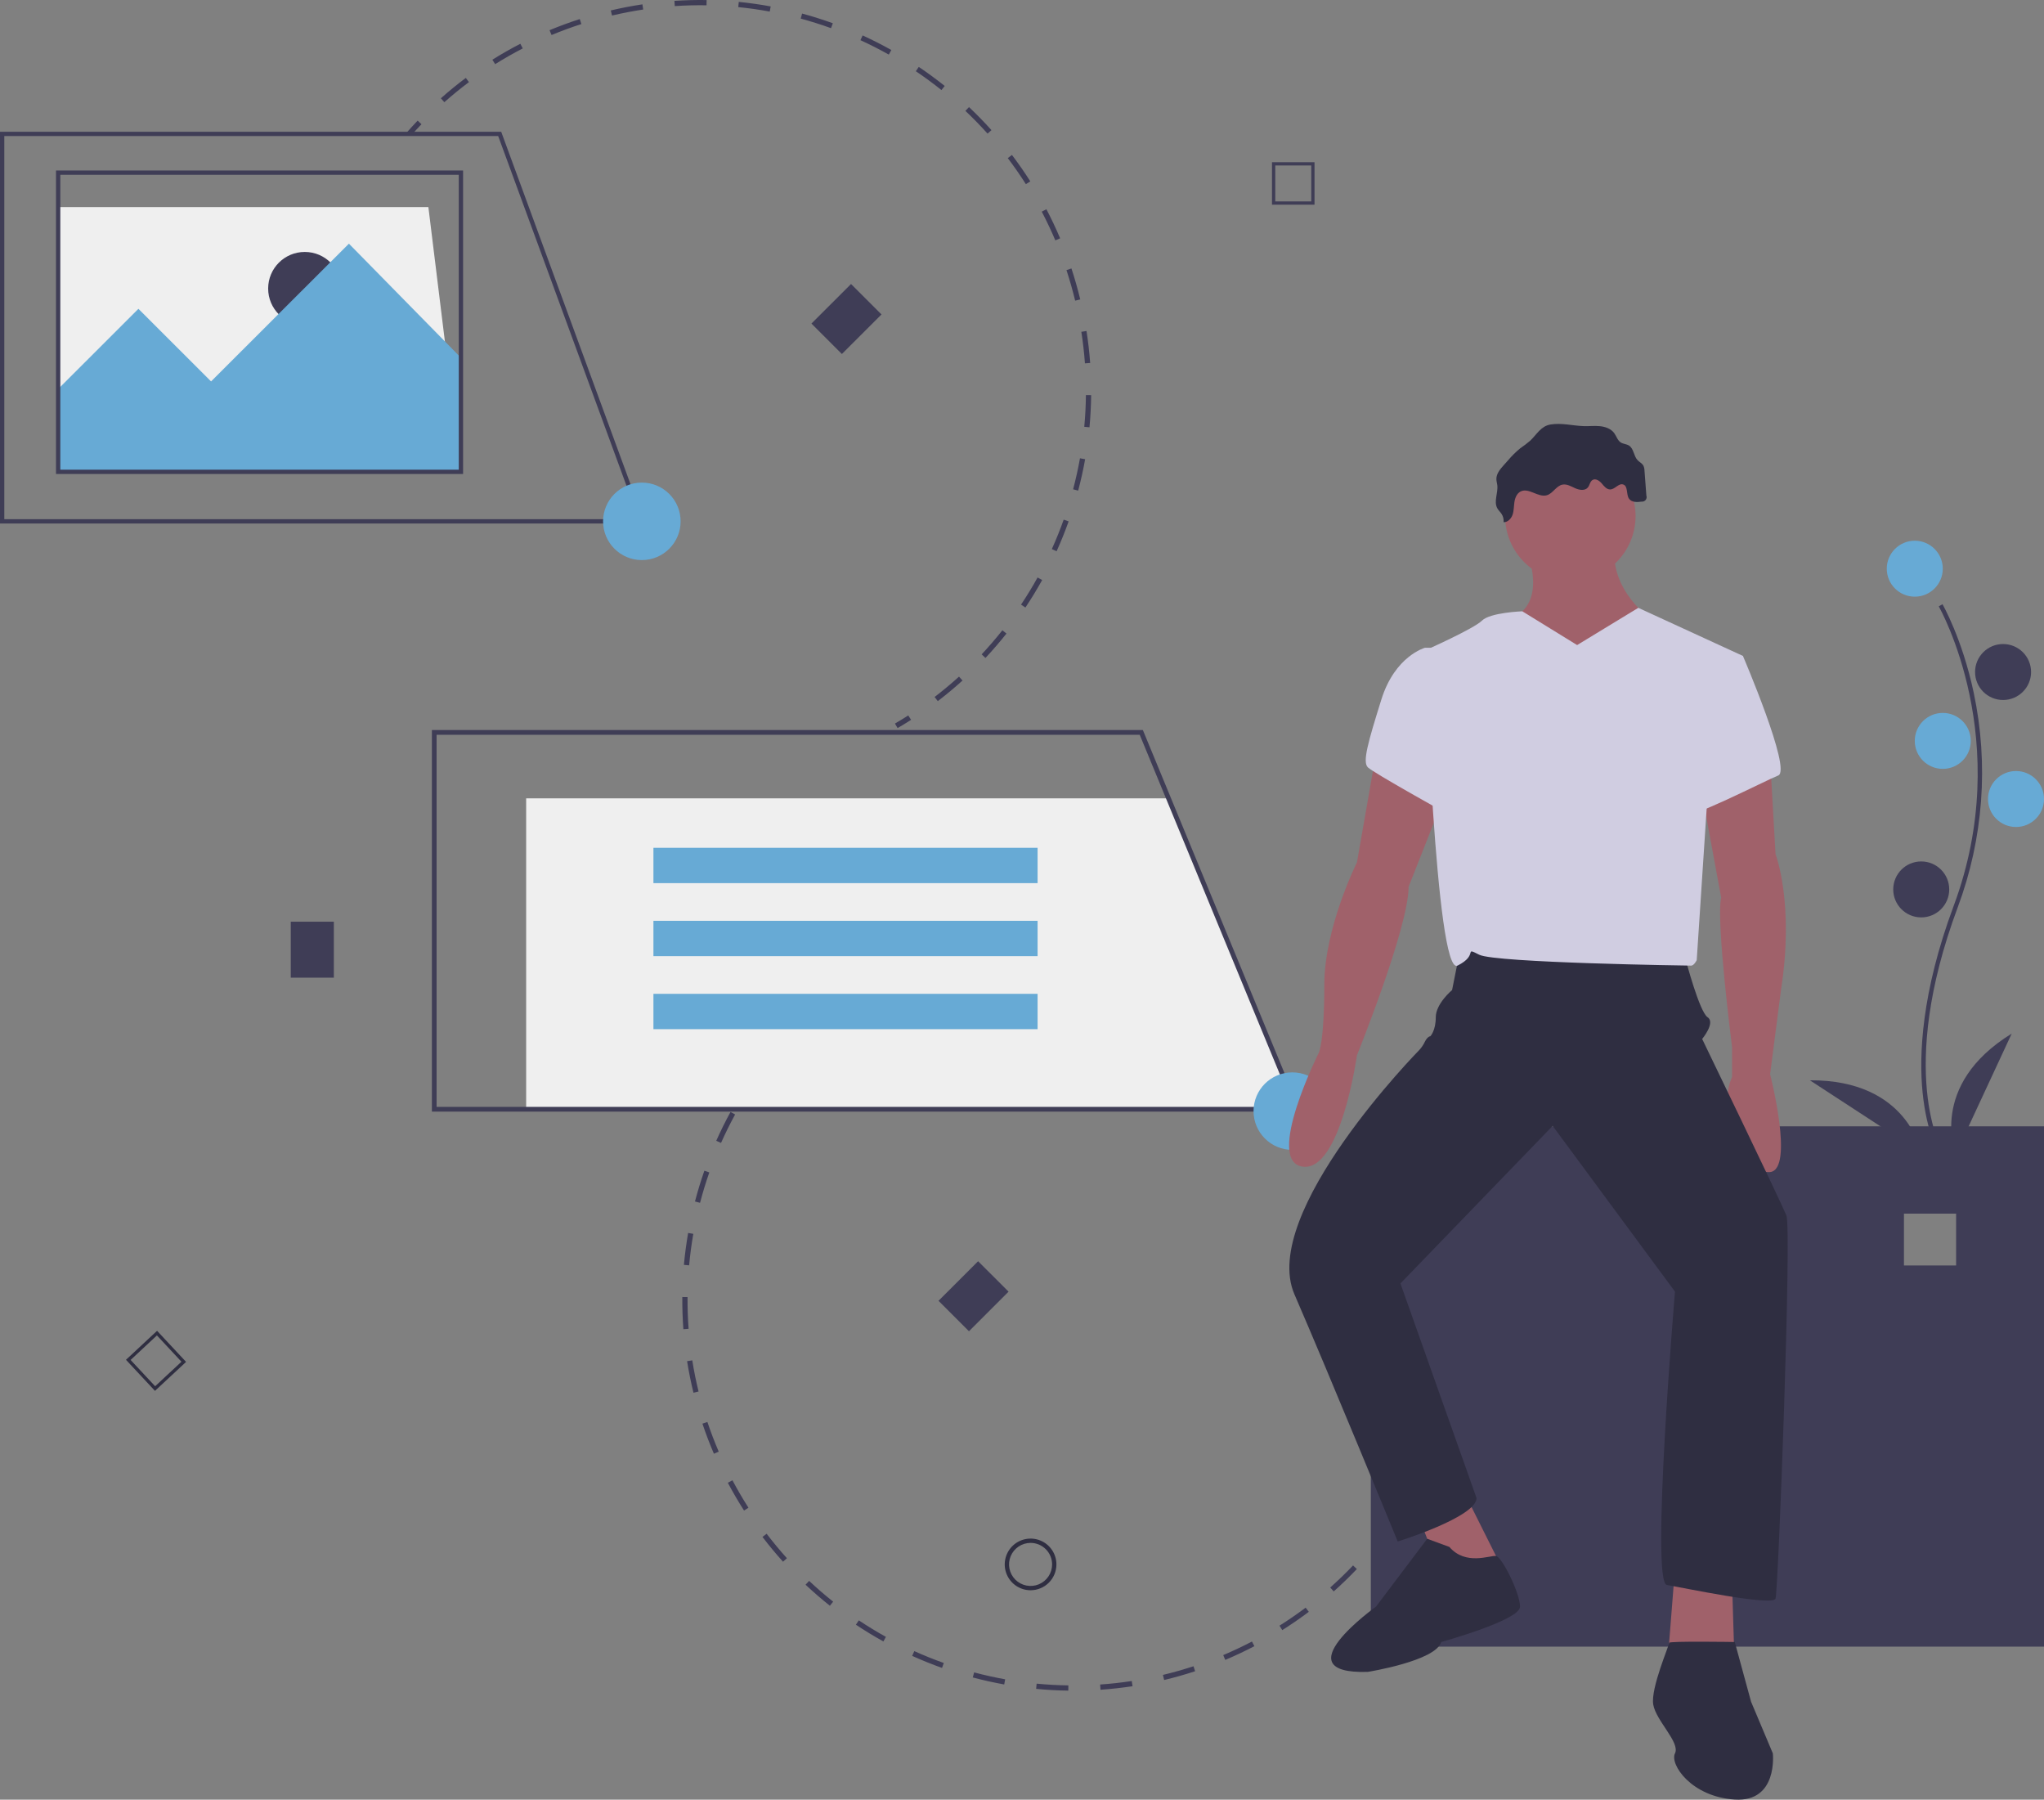 <svg width="334" height="294" viewBox="0 0 334 294" fill="none" xmlns="http://www.w3.org/2000/svg">
<rect x="0" y="0" width="334" height="294" fill="#808080" stroke="none"/>
<g clip-path="url(#clip0)">
<path d="M75.317 77.081H9.503V33.83H69.999L75.317 77.081Z" fill="#EFEFEF"/>
<path d="M49.801 53.114C53.105 53.114 55.784 50.437 55.784 47.136C55.784 43.835 53.105 41.158 49.801 41.158C46.496 41.158 43.818 43.835 43.818 47.136C43.818 50.437 46.496 53.114 49.801 53.114Z" fill="#3F3D56"/>
<path d="M66.501 21.606C67.068 20.963 67.656 20.323 68.247 19.704L68.867 20.295C68.282 20.906 67.703 21.537 67.143 22.172L66.501 21.606Z" fill="#3F3D56"/>
<path d="M72.038 16.055C73.346 14.895 74.718 13.777 76.116 12.73L76.629 13.415C75.25 14.447 73.896 15.551 72.606 16.695L72.038 16.055ZM80.456 9.755C81.937 8.828 83.475 7.951 85.028 7.15L85.421 7.91C83.889 8.7 82.371 9.565 80.911 10.48L80.456 9.755ZM89.8 4.932C91.411 4.262 93.072 3.651 94.737 3.114L95.001 3.928C93.357 4.458 91.718 5.061 90.129 5.721L89.8 4.932ZM100.004 2.537L99.808 1.704C101.512 1.304 103.25 0.969 104.974 0.71L105.101 1.556C103.4 1.812 101.685 2.142 100.004 2.537ZM110.262 0.995L110.205 0.142C111.948 0.025 113.718 -0.02 115.465 0.008L115.451 0.863C113.728 0.836 111.982 0.88 110.262 0.995V0.995ZM120.634 1.161L120.719 0.31C122.458 0.483 124.212 0.731 125.933 1.048L125.778 1.889C124.08 1.576 122.35 1.332 120.634 1.161V1.161ZM152.719 113.86C154.086 112.813 155.428 111.696 156.706 110.538L157.281 111.172C155.985 112.345 154.626 113.478 153.24 114.539L152.719 113.86ZM130.843 3.038L131.067 2.213C132.753 2.67 134.442 3.203 136.087 3.797L135.795 4.601C134.172 4.015 132.506 3.489 130.843 3.038ZM160.406 106.898C161.583 105.641 162.722 104.318 163.793 102.967L164.464 103.498C163.379 104.867 162.224 106.208 161.031 107.482L160.406 106.898ZM140.602 6.566L140.959 5.788C142.548 6.515 144.127 7.316 145.651 8.17L145.232 8.916C143.728 8.073 142.171 7.282 140.602 6.566ZM166.846 98.771C167.803 97.337 168.711 95.846 169.546 94.339L170.295 94.754C169.449 96.281 168.528 97.792 167.559 99.246L166.846 98.771ZM149.653 11.637L150.131 10.928C151.58 11.903 153.007 12.951 154.371 14.042L153.836 14.71C152.49 13.634 151.083 12.6 149.653 11.637ZM171.874 89.702C172.583 88.131 173.236 86.511 173.813 84.889L174.62 85.175C174.034 86.82 173.373 88.461 172.654 90.053L171.874 89.702ZM157.752 18.115L158.339 17.493C159.61 18.693 160.845 19.96 162.01 21.258L161.373 21.829C160.223 20.548 159.005 19.299 157.752 18.115ZM175.351 79.933C175.794 78.265 176.171 76.56 176.474 74.867L177.317 75.017C177.01 76.734 176.627 78.461 176.178 80.152L175.351 79.933ZM164.675 25.829L165.357 25.312C166.412 26.703 167.421 28.155 168.356 29.628L167.633 30.086C166.71 28.633 165.715 27.201 164.675 25.829ZM177.174 69.725C177.335 68.011 177.426 66.267 177.444 64.544L178.3 64.553C178.282 66.3 178.19 68.067 178.026 69.805L177.174 69.725ZM170.229 34.577L170.988 34.181C171.797 35.725 172.553 37.325 173.233 38.935L172.445 39.267C171.773 37.679 171.028 36.101 170.229 34.577ZM177.284 59.358C177.159 57.643 176.961 55.909 176.695 54.204L177.541 54.072C177.811 55.8 178.012 57.558 178.138 59.296L177.284 59.358ZM174.266 44.124L175.079 43.857C175.624 45.513 176.109 47.22 176.518 48.915L175.685 49.115C175.282 47.441 174.803 45.759 174.266 44.124Z" fill="#3F3D56"/>
<path d="M146.239 118.204C146.97 117.778 147.702 117.33 148.415 116.874L148.876 117.594C148.154 118.057 147.412 118.51 146.671 118.943L146.239 118.204Z" fill="#3F3D56"/>
<path d="M9.503 63.555L22.619 50.45L34.491 62.311L57.016 39.807L75.493 58.619V77.08H9.503V63.555Z" fill="#67AAD5"/>
<path d="M224 184V269H334V184H224ZM319.636 206.731H311.116V198.263H319.636V206.731Z" fill="#3F3D56"/>
<path d="M54.552 150.572H47.513V159.715H54.552V150.572Z" fill="#3F3D56"/>
<path d="M164.805 211.011L159.828 206.038L153.357 212.503L158.335 217.476L164.805 211.011Z" fill="#3F3D56"/>
<path d="M144.04 51.367L139.063 46.395L132.592 52.859L137.57 57.832L144.04 51.367Z" fill="#3F3D56"/>
<path d="M232.288 241.379C231.898 242.143 231.488 242.909 231.069 243.655L230.322 243.237C230.736 242.5 231.141 241.745 231.525 240.991L232.288 241.379Z" fill="#3F3D56"/>
<path d="M228.305 248.131C227.326 249.579 226.275 251.003 225.181 252.364L224.513 251.828C225.593 250.486 226.63 249.081 227.595 247.652L228.305 248.131ZM221.716 256.323C220.513 257.588 219.24 258.819 217.935 259.981L217.366 259.342C218.653 258.196 219.908 256.982 221.096 255.734L221.716 256.323ZM213.864 263.313C212.47 264.361 211.013 265.366 209.533 266.299L209.076 265.576C210.536 264.655 211.974 263.664 213.349 262.63L213.864 263.313ZM204.575 268.166L204.972 268.923C203.421 269.734 201.821 270.489 200.215 271.168L199.881 270.381C201.466 269.711 203.045 268.965 204.575 268.166ZM195.022 272.204L195.289 273.016C193.63 273.562 191.926 274.045 190.227 274.452L190.028 273.62C191.704 273.219 193.384 272.742 195.022 272.204ZM184.934 274.617L185.063 275.462C183.335 275.727 181.574 275.922 179.829 276.042L179.77 275.189C181.492 275.07 183.229 274.878 184.934 274.617ZM125.839 173.411C124.774 174.764 123.753 176.18 122.802 177.618L122.088 177.147C123.051 175.689 124.087 174.254 125.166 172.883L125.839 173.411ZM174.578 275.332L174.566 276.187C172.819 276.163 171.051 276.066 169.31 275.898L169.392 275.047C171.11 275.212 172.855 275.308 174.578 275.332ZM120.123 182.062C119.296 183.572 118.521 185.136 117.82 186.711L117.037 186.363C117.748 184.767 118.534 183.182 119.372 181.651L120.123 182.062ZM164.247 274.337L164.096 275.179C162.375 274.869 160.647 274.485 158.958 274.035L159.179 273.209C160.845 273.652 162.55 274.032 164.247 274.337ZM115.905 191.532C115.335 193.159 114.826 194.829 114.391 196.496L113.563 196.28C114.003 194.591 114.519 192.898 115.097 191.25L115.905 191.532ZM154.22 271.67L153.932 272.476C152.287 271.89 150.644 271.229 149.052 270.511L149.404 269.731C150.975 270.44 152.596 271.093 154.22 271.67ZM113.289 201.566C112.993 203.263 112.763 204.994 112.607 206.709L111.754 206.632C111.913 204.893 112.145 203.139 112.446 201.419L113.289 201.566ZM144.765 267.405L144.35 268.153C142.821 267.306 141.309 266.386 139.858 265.417L140.333 264.706C141.765 265.661 143.256 266.569 144.765 267.405ZM112.35 211.891C112.336 213.617 112.393 215.361 112.521 217.077L111.667 217.141C111.538 215.402 111.479 213.633 111.494 211.884L112.35 211.891ZM136.141 261.651L135.608 262.321C134.241 261.235 132.903 260.078 131.631 258.884L132.217 258.261C133.472 259.439 134.792 260.58 136.141 261.651H136.141ZM113.121 222.231C113.391 223.932 113.736 225.643 114.147 227.318L113.316 227.521C112.899 225.824 112.549 224.09 112.276 222.365L113.121 222.231ZM128.586 254.555L127.95 255.127C126.781 253.832 125.652 252.47 124.592 251.079L125.274 250.561C126.319 251.933 127.433 253.277 128.586 254.555ZM115.592 232.301C116.139 233.931 116.762 235.562 117.444 237.147L116.657 237.485C115.966 235.878 115.334 234.225 114.78 232.573L115.592 232.301ZM122.302 246.308L121.581 246.769C120.641 245.3 119.748 243.767 118.93 242.227L119.687 241.826C120.493 243.347 121.375 244.859 122.302 246.308Z" fill="#3F3D56"/>
<path d="M131.035 167.594C130.433 168.189 129.835 168.804 129.258 169.423L128.632 168.84C129.217 168.213 129.823 167.589 130.433 166.986L131.035 167.594Z" fill="#3F3D56"/>
<path d="M316.806 188.38C316.725 188.248 314.821 185.071 314.161 178.474C313.555 172.421 313.944 162.219 319.24 147.988C329.273 121.028 316.928 99.275 316.802 99.058L317.411 98.705C317.443 98.76 320.628 104.306 322.51 113.138C324.997 124.846 324.091 137.02 319.9 148.233C309.885 175.147 317.331 187.888 317.407 188.014L316.806 188.38Z" fill="#3F3D56"/>
<path d="M312.883 97.475C315.41 97.475 317.459 95.429 317.459 92.904C317.459 90.38 315.41 88.333 312.883 88.333C310.356 88.333 308.308 90.38 308.308 92.904C308.308 95.429 310.356 97.475 312.883 97.475Z" fill="#67AAD5"/>
<path d="M327.313 114.353C329.84 114.353 331.888 112.307 331.888 109.782C331.888 107.258 329.84 105.211 327.313 105.211C324.786 105.211 322.737 107.258 322.737 109.782C322.737 112.307 324.786 114.353 327.313 114.353Z" fill="#3F3D56"/>
<path d="M317.458 125.605C319.985 125.605 322.034 123.559 322.034 121.034C322.034 118.51 319.985 116.463 317.458 116.463C314.931 116.463 312.883 118.51 312.883 121.034C312.883 123.559 314.931 125.605 317.458 125.605Z" fill="#67AAD5"/>
<path d="M329.425 135.1C331.952 135.1 334 133.053 334 130.528C334 128.004 331.952 125.957 329.425 125.957C326.898 125.957 324.85 128.004 324.85 130.528C324.85 133.053 326.898 135.1 329.425 135.1Z" fill="#67AAD5"/>
<path d="M313.939 149.869C316.466 149.869 318.514 147.822 318.514 145.298C318.514 142.773 316.466 140.727 313.939 140.727C311.412 140.727 309.364 142.773 309.364 145.298C309.364 147.822 311.412 149.869 313.939 149.869Z" fill="#3F3D56"/>
<path d="M319.57 188.548C319.57 188.548 314.995 177.296 328.721 168.856L319.57 188.548Z" fill="#3F3D56"/>
<path d="M313.943 188.344C313.943 188.344 311.861 176.379 295.744 176.481L313.943 188.344Z" fill="#3F3D56"/>
<path d="M168.402 259.788C167.567 259.788 166.75 259.54 166.055 259.077C165.361 258.613 164.82 257.954 164.5 257.183C164.18 256.412 164.097 255.564 164.26 254.745C164.423 253.927 164.825 253.175 165.415 252.585C166.006 251.994 166.759 251.593 167.578 251.43C168.397 251.267 169.246 251.35 170.018 251.67C170.79 251.989 171.449 252.53 171.913 253.224C172.378 253.918 172.625 254.734 172.625 255.568C172.624 256.687 172.179 257.76 171.387 258.551C170.595 259.342 169.522 259.787 168.402 259.788ZM168.402 252.052C167.706 252.052 167.025 252.258 166.447 252.645C165.868 253.031 165.417 253.58 165.15 254.223C164.884 254.865 164.814 255.572 164.95 256.254C165.086 256.936 165.421 257.563 165.913 258.055C166.405 258.546 167.033 258.881 167.715 259.017C168.398 259.153 169.106 259.083 169.749 258.817C170.392 258.551 170.941 258.1 171.328 257.522C171.715 256.944 171.921 256.264 171.921 255.568C171.92 254.636 171.549 253.742 170.889 253.083C170.23 252.424 169.335 252.053 168.402 252.052Z" fill="#2F2E41"/>
<path d="M214.799 33.439H207.851V26.497H214.799V33.439ZM208.385 32.905H214.264V27.031H208.385V32.905Z" fill="#3F3D56"/>
<path d="M25.324 227.216L20.585 222.14L25.666 217.405L30.405 222.482L25.324 227.216ZM21.341 222.166L25.351 226.462L29.65 222.455L25.64 218.16L21.341 222.166Z" fill="#2F2E41"/>
<path d="M211.91 181.209H85.976V130.419H190.728L211.91 181.209Z" fill="#EFEFEF"/>
<path d="M212.485 181.595H70.572V119.262H186.75L186.848 119.5L212.485 181.595ZM71.342 180.825H211.334L186.234 120.031H71.342V180.825Z" fill="#3F3D56"/>
<path d="M169.547 138.5H106.773V144.272H169.547V138.5Z" fill="#67AAD5"/>
<path d="M169.547 150.428H106.773V156.199H169.547V150.428Z" fill="#67AAD5"/>
<path d="M169.547 162.356H106.773V168.128H169.547V162.356Z" fill="#67AAD5"/>
<path d="M105.385 85.52H0V21.523H81.898L81.983 21.753L105.385 85.52ZM0.704 84.817H104.377L81.406 22.226H0.704V84.817Z" fill="#3F3D56"/>
<path d="M75.669 77.432H9.151V27.852H75.669V77.432ZM9.855 76.729H74.965V28.555H9.855V76.729Z" fill="#3F3D56"/>
<path d="M104.881 91.497C108.38 91.497 111.216 88.663 111.216 85.167C111.216 81.672 108.38 78.838 104.881 78.838C101.382 78.838 98.546 81.672 98.546 85.167C98.546 88.663 101.382 91.497 104.881 91.497Z" fill="#67AAD5"/>
<path d="M211.17 187.844C214.668 187.844 217.505 185.011 217.505 181.515C217.505 178.019 214.668 175.186 211.17 175.186C207.671 175.186 204.835 178.019 204.835 181.515C204.835 185.011 207.671 187.844 211.17 187.844Z" fill="#67AAD5"/>
<path d="M256.599 94.953C262.487 94.953 267.259 90.185 267.259 84.303C267.259 78.421 262.487 73.652 256.599 73.652C250.712 73.652 245.939 78.421 245.939 84.303C245.939 90.185 250.712 94.953 256.599 94.953Z" fill="#A0616A"/>
<path d="M249.27 89.406C249.27 89.406 252.824 97.394 247.938 100.5C243.052 103.607 255.933 116.476 255.933 116.476L270.146 101.388C270.146 101.388 262.595 96.506 263.928 88.519L249.27 89.406Z" fill="#A0616A"/>
<path d="M224.841 123.132L221.732 140.883C221.732 140.883 216.402 151.533 216.402 160.852C216.402 170.171 215.514 171.946 215.514 171.946C215.514 171.946 206.63 189.697 212.849 190.585C219.067 191.472 221.732 172.39 221.732 172.39C221.732 172.39 230.171 151.533 230.171 144.876L235.945 130.232L224.841 123.132Z" fill="#A0616A"/>
<path d="M289.245 124.019L290.134 139.55C290.134 139.55 293.243 147.538 291.022 161.739L289.245 175.496C289.245 175.496 293.243 191.028 289.245 191.471C285.248 191.915 280.362 181.708 283.027 175.939V171.058C283.027 171.058 280.362 150.201 281.25 146.651L278.141 129.788L289.245 124.019Z" fill="#A0616A"/>
<path d="M231.504 246.944L235.946 258.482L245.717 256.707L239.499 244.281L231.504 246.944Z" fill="#A0616A"/>
<path d="M273.699 256.262L272.367 273.125H283.471L283.027 258.481L273.699 256.262Z" fill="#A0616A"/>
<path d="M238.61 155.083L237.278 161.74C237.278 161.74 234.613 163.959 234.613 166.177C234.613 168.396 233.725 169.284 233.725 169.284C233.725 169.284 233.28 169.284 232.836 170.171C232.607 170.656 232.308 171.105 231.948 171.503C231.948 171.503 205.742 198.129 211.516 211.442C217.291 224.755 228.395 251.825 228.395 251.825C228.395 251.825 241.275 247.831 241.275 244.725L228.839 209.667L253.712 183.928L273.7 210.998C273.7 210.998 269.702 258.481 272.367 258.925C275.032 259.369 289.69 262.475 290.134 261.144C290.578 259.813 292.799 200.791 291.91 198.573C291.022 196.354 278.141 169.728 278.141 169.728C278.141 169.728 280.362 167.065 279.03 166.178C277.697 165.29 275.476 156.858 275.476 156.858C275.476 156.858 240.831 151.089 238.61 155.083Z" fill="#2F2E41"/>
<path d="M257.71 105.38L248.757 99.864C248.757 99.864 243.496 100.055 242.164 101.386C240.831 102.718 232.836 106.268 232.836 106.268C232.836 106.268 234.613 159.52 238.166 157.745C241.72 155.97 239.055 154.639 241.72 155.97C244.385 157.301 275.92 157.745 276.365 157.745C276.809 157.745 277.253 156.858 277.253 156.858L279.03 129.788L284.804 107.155L267.709 99.297L257.71 105.38Z" fill="#D0CDE1"/>
<path d="M236.389 105.824H232.836C232.836 105.824 227.95 107.156 225.729 114.256C223.509 121.356 222.62 124.462 223.509 125.35C224.397 126.238 236.389 132.894 236.389 132.894V105.824Z" fill="#D0CDE1"/>
<path d="M278.586 106.713L284.804 107.157C284.804 107.157 292.799 125.795 290.578 126.682C288.357 127.57 275.476 134.227 275.476 132.895C275.476 131.564 278.586 106.713 278.586 106.713Z" fill="#D0CDE1"/>
<path d="M236.834 252.71L233.212 251.379L224.841 262.473C224.841 262.473 209.295 273.567 223.509 273.124C223.509 273.124 234.613 271.348 235.501 268.242C235.501 268.242 248.382 264.692 248.382 262.473C248.382 260.254 245.422 254.339 244.459 254.19C243.496 254.042 239.499 255.817 236.834 252.71Z" fill="#2F2E41"/>
<path d="M283.471 268.243C283.471 268.243 272.673 268.067 272.742 268.377C272.811 268.687 269.702 275.787 270.146 278.449C270.59 281.112 274.588 284.662 273.7 286.437C272.811 288.212 276.365 293.538 283.471 293.981C290.578 294.425 289.69 286.437 289.69 286.437L286.136 278.006L283.471 268.243Z" fill="#2F2E41"/>
<path d="M250.063 71.975C249.53 72.429 248.973 72.854 248.396 73.25C247.667 73.853 246.995 74.521 246.386 75.245L245.698 76.014C245.113 76.668 244.493 77.415 244.517 78.291C244.526 78.617 244.627 78.933 244.666 79.256C244.821 80.538 244.037 81.947 244.683 83.065C244.869 83.389 245.158 83.642 245.364 83.953C245.625 84.353 245.741 84.83 245.692 85.305C246.386 85.334 246.955 84.712 247.172 84.054C247.39 83.395 247.361 82.683 247.467 81.998C247.572 81.312 247.87 80.586 248.494 80.281C249.824 79.63 251.352 81.323 252.772 80.901C253.763 80.606 254.286 79.378 255.299 79.172C256.025 79.025 256.723 79.456 257.398 79.761C258.072 80.066 258.981 80.208 259.458 79.642C259.774 79.267 259.807 78.667 260.226 78.412C260.728 78.107 261.356 78.532 261.736 78.98C262.116 79.427 262.536 79.975 263.123 79.958C263.902 79.937 264.499 78.9 265.238 79.146C266.073 79.424 265.689 80.758 266.195 81.476C266.623 82.084 267.52 82.048 268.257 81.948C268.381 81.96 268.507 81.941 268.621 81.892C268.736 81.843 268.837 81.766 268.914 81.668C268.99 81.569 269.041 81.453 269.06 81.33C269.08 81.206 269.068 81.08 269.026 80.963L268.718 76.885C268.716 76.604 268.655 76.327 268.537 76.072C268.323 75.684 267.879 75.487 267.578 75.163C266.943 74.48 266.974 73.284 266.185 72.787C265.775 72.53 265.239 72.537 264.833 72.275C264.311 71.939 264.143 71.265 263.778 70.764C263.255 70.047 262.342 69.715 261.459 69.624C260.576 69.532 259.685 69.642 258.798 69.614C256.995 69.555 255.191 69.048 253.379 69.344C251.798 69.603 251.134 70.944 250.063 71.975Z" fill="#2F2E41"/>
</g>
<defs>
<clipPath id="clip0">
<rect width="334" height="294" fill="white"/>
</clipPath>
</defs>
</svg>
